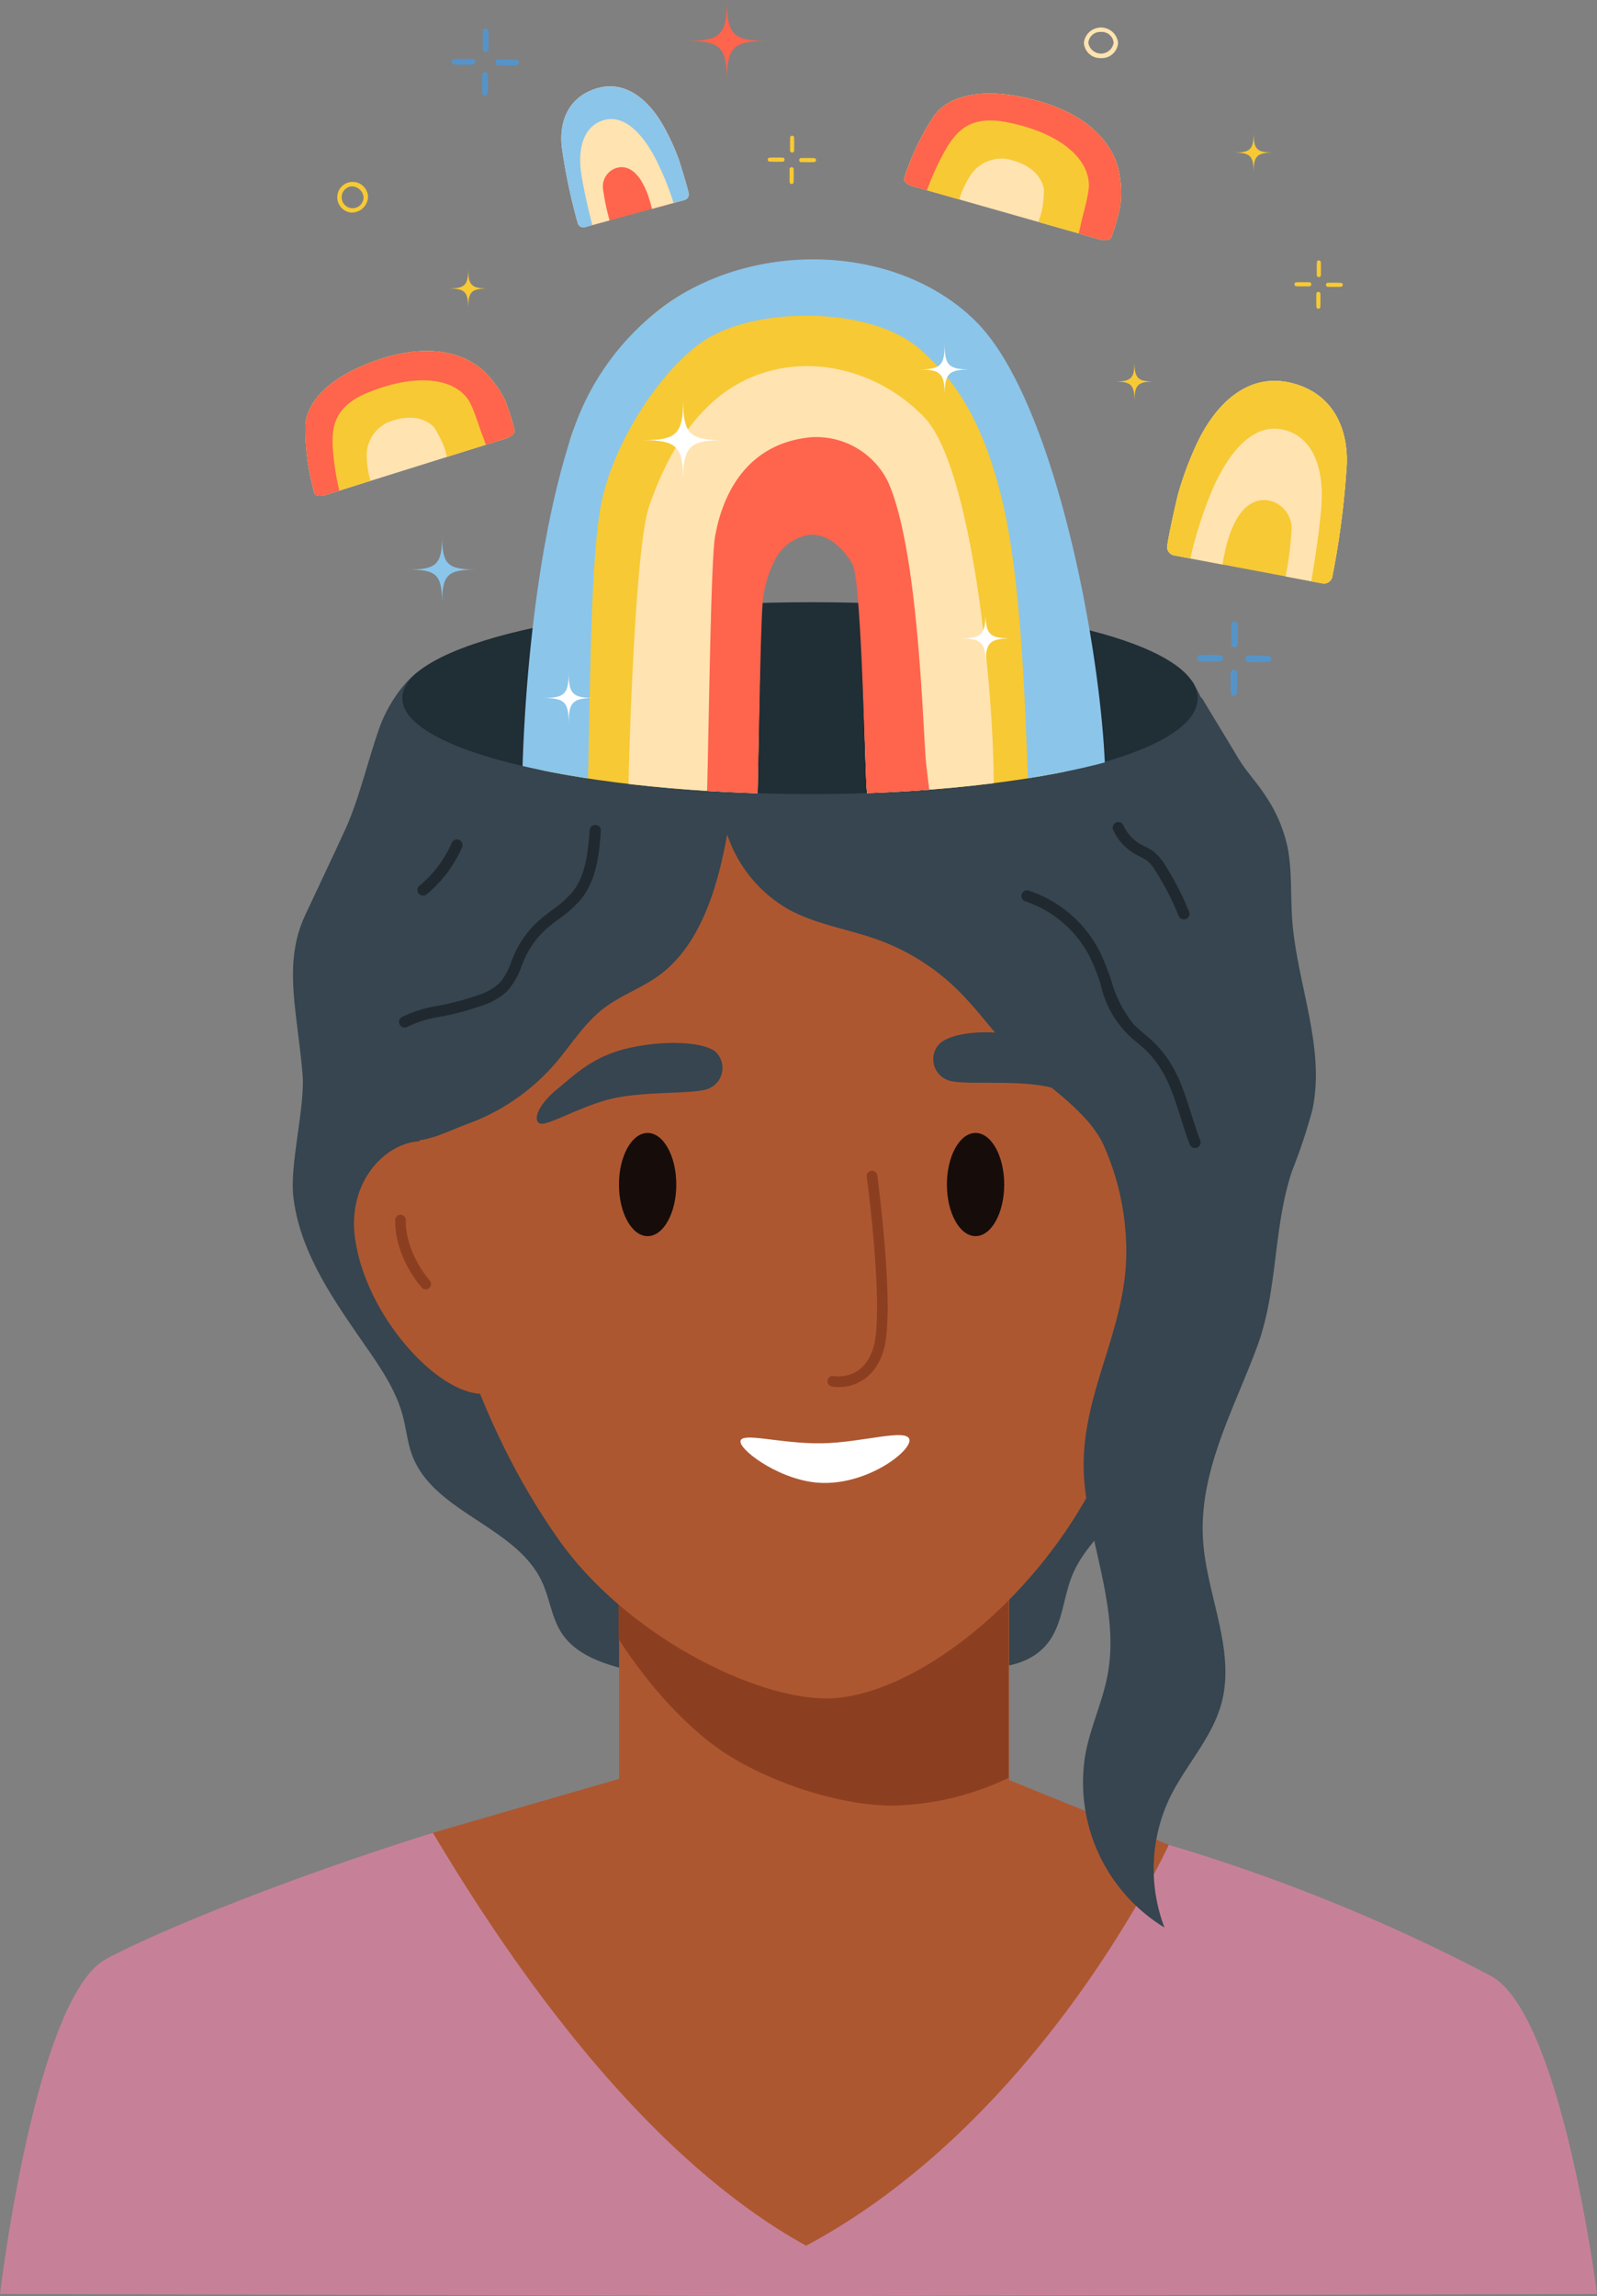 <svg id="Grupo_1064918" data-name="Grupo 1064918" xmlns="http://www.w3.org/2000/svg" xmlns:xlink="http://www.w3.org/1999/xlink" width="202.918" height="291.73" viewBox="0 0 202.918 291.73">
  <rect x="0" y="0" width="202.918" height="291.73" fill="#808080" stroke="none"/>
  <defs>
    <clipPath id="clip-path">
      <rect id="Rectángulo_373929" data-name="Rectángulo 373929" width="202.918" height="291.73" fill="none"/>
    </clipPath>
    <clipPath id="clip-path-3">
      <rect id="Rectángulo_373923" data-name="Rectángulo 373923" width="22.795" height="32.739" fill="none"/>
    </clipPath>
    <clipPath id="clip-path-4">
      <rect id="Rectángulo_373924" data-name="Rectángulo 373924" width="25.653" height="25.77" fill="none"/>
    </clipPath>
    <clipPath id="clip-path-5">
      <rect id="Rectángulo_373925" data-name="Rectángulo 373925" width="5.736" height="7.151" fill="none"/>
    </clipPath>
    <clipPath id="clip-path-6">
      <rect id="Rectángulo_373926" data-name="Rectángulo 373926" width="9.757" height="12.367" fill="none"/>
    </clipPath>
    <clipPath id="clip-path-7">
      <path id="Trazado_799061" data-name="Trazado 799061" d="M152.835,115.247c0,6.731,23.3,12.188,52.041,12.188s51.666-6,49.012-12.188c-2.264-5.277,3.5-72.681-52.366-75.341-.277-.013-.555-.02-.831-.02-28.263,0-47.856,68.694-47.856,75.361" transform="translate(-152.835 -39.886)" fill="none"/>
    </clipPath>
  </defs>
  <g id="Grupo_1064917" data-name="Grupo 1064917" clip-path="url(#clip-path)">
    <g id="Grupo_1064912" data-name="Grupo 1064912">
      <g id="Grupo_1064911" data-name="Grupo 1064911" clip-path="url(#clip-path)">
        <path id="Trazado_799034" data-name="Trazado 799034" d="M236.875,291.358c1.99,23.156-2.851,38.865-2.851,38.865s-8.388-17.179-10.83,5.615c-.783,7.305-1.585,16.056-6.059,22.169-2.275,3.109-5.41,5.667-6.877,9.229-1.179,2.862-1.221,6.25-3.153,8.668-2.9,3.635-8.393,3.31-13.038,3.043-13.768-.794-27.686,3.705-41.3.063-2.825-.756-5.76-1.941-7.373-4.38-1.294-1.956-1.533-4.42-2.52-6.548-3.285-7.083-13.765-8.774-16.5-16.088-.6-1.609-.751-3.348-1.192-5.008-.832-3.129-2.668-5.882-4.512-8.543-4.134-5.968-8.6-12.163-9.4-19.378-.452-4.046,1.531-11.446,1.177-15.5-.726-8.325-2.5-14.117.355-20.22,1.574-3.368,3.538-7.5,5.085-10.879,1.757-3.84,2.941-9.035,4.375-13.007,1.52-4.212,6.187-10.715,11.057-7.494,4.55,3.011,9.409,6.251,14.725,7.481,4.383,1.014,8.742,2.441,13.241,2.42a51.116,51.116,0,0,0,8.992-1.238,112.388,112.388,0,0,1,16.133-1.784q4.142-.157,8.287-.008c2.446.087,4.117.42,6.5-.247a52.155,52.155,0,0,0,5.7-1.774c1.818-.742,3.523-1.737,5.338-2.485,4.6-1.893,6.831-2.116,11.57-.618.592.187,1.191-.478,1.657-.067.551.486,9.8,18.915,11.416,37.716" transform="translate(-74.005 -167.108)" fill="#36454f"/>
        <path id="Trazado_799035" data-name="Trazado 799035" d="M170.673,622.739V596.133h49.558v26.758l20.29,8.24s.324,15.256-7.734,21.8c-6.137,4.982-30.218,29.142-36.357,30.664-16.993,4.21-43.931-7.729-57.23-19.865-4.263-3.89,7.291-33.985,7.291-33.985Z" transform="translate(-92.011 -396.733)" fill="#ad5731"/>
        <path id="Trazado_799036" data-name="Trazado 799036" d="M269.83,626.147a35.737,35.737,0,0,0,14.711-3.531V596.133H234.983v8.842c4.567,7.093,9.764,12.109,13.782,14.665,5.65,3.593,14.256,6.507,21.065,6.507" transform="translate(-156.384 -396.733)" fill="#8c3f20"/>
        <path id="Trazado_799037" data-name="Trazado 799037" d="M189.407,714.345a226.621,226.621,0,0,0-40.9-16.634s-15.953,34.819-46.074,50.927c-20.9-11.53-37.632-36.015-47.429-52.462-19.715,6.191-35.492,12.8-41.5,16.026C4.483,717.054,0,754.765,0,754.765l101.292.278,101.626-.278s-4.483-35.568-13.511-40.42" transform="translate(0 -463.313)" fill="#c68198"/>
        <path id="Trazado_799038" data-name="Trazado 799038" d="M248.743,301.626c5.672,10.4,7.428,23.236,6.5,38.5-1.353,22.214-5.711,40.635-14.379,54s-21.975,22.4-31.214,22.4-25.511-8.137-34.01-20.226c-10.342-14.711-16.738-33.952-18.094-56.166-.932-15.265.823-28.1,6.5-38.505Z" transform="translate(-104.69 -200.735)" fill="#ad5731"/>
        <path id="Trazado_799039" data-name="Trazado 799039" d="M242.409,436.9c0,3.621-1.63,6.556-3.642,6.556s-3.642-2.935-3.643-6.555,1.631-6.556,3.642-6.556,3.642,2.935,3.643,6.555" transform="translate(-156.478 -286.399)" fill="#160d0b"/>
        <path id="Trazado_799040" data-name="Trazado 799040" d="M366.979,436.894c0,3.621-1.63,6.556-3.642,6.556s-3.642-2.935-3.642-6.555,1.63-6.556,3.642-6.556,3.642,2.935,3.642,6.555" transform="translate(-239.381 -286.395)" fill="#160d0b"/>
        <path id="Trazado_799041" data-name="Trazado 799041" d="M315.755,472.175a4.732,4.732,0,0,1-.889-.08.676.676,0,1,1,.256-1.328c.151.028,3.742.635,5.025-3.6.582-1.926.625-6.281.124-12.593-.383-4.812-.953-9.083-.958-9.126a.676.676,0,0,1,1.34-.18c.006.043.581,4.349.966,9.2.522,6.571.463,10.975-.177,13.091-1.114,3.682-3.845,4.621-5.686,4.621" transform="translate(-209.182 -295.938)" fill="#8c3f20"/>
        <path id="Trazado_799042" data-name="Trazado 799042" d="M226.7,397.38a2.839,2.839,0,0,1-1.432,4.738c-2.22.55-8.126.193-12.1,1.2-3.844.978-7.894,3.391-8.828,3.1-.95-.292-.452-2.242,2.127-4.356,2.4-1.97,4.638-4.265,9.309-5.286s9.6-.7,10.922.6" transform="translate(-135.692 -263.661)" fill="#36454f"/>
        <path id="Trazado_799043" data-name="Trazado 799043" d="M355.241,393.662a2.839,2.839,0,0,0,1.632,4.673c2.242.455,8.127-.152,12.139.689,3.882.814,8.03,3.054,8.951,2.727.936-.332.356-2.259-2.31-4.262a22.512,22.512,0,0,0-9.989-4.893c-4.9-1.009-9.154-.289-10.423,1.065" transform="translate(-235.948 -260.962)" fill="#36454f"/>
        <path id="Trazado_799044" data-name="Trazado 799044" d="M147.319,435.505c-4.311-5.264-14.047.36-12.721,10.247s10.474,19.866,16.175,19.826,2.355-22.98-3.454-30.074" transform="translate(-89.495 -288.493)" fill="#ad5731"/>
        <path id="Trazado_799045" data-name="Trazado 799045" d="M411.368,435.49c4.31-5.264,14.047.358,12.722,10.246s-10.471,19.867-16.173,19.828-2.358-22.98,3.451-30.074" transform="translate(-269.512 -288.482)" fill="#ad5731"/>
        <path id="Trazado_799046" data-name="Trazado 799046" d="M153.992,470.9a.674.674,0,0,1-.5-.224c-.141-.158-3.467-3.914-3.377-8.6a.663.663,0,0,1,.689-.663.675.675,0,0,1,.663.689c-.079,4.141,3,7.634,3.032,7.669a.676.676,0,0,1-.5,1.127" transform="translate(-99.9 -307.077)" fill="#8c3f20"/>
        <path id="Trazado_799047" data-name="Trazado 799047" d="M256.308,292.486c-.215-3.044,0-6.132-.585-9.126a18.573,18.573,0,0,0-2.7-6.382c-1.134-1.792-2.553-3.225-3.648-5.068-1.4-2.354-2.833-4.687-4.25-7.031a1.766,1.766,0,0,0-.817-.841c-.016-.005-.033-.006-.049-.011a3.368,3.368,0,0,1,.036.388c0,6.731-20.271,12.188-49.012,12.188-4.526,0-8.916-.136-13.1-.39l-30.49.373a6.046,6.046,0,0,0-1.407.017c-1.445,2.563-2.844,5.195-4.424,7.839a52.042,52.042,0,0,0-6.735,19.421c-.7,5.008-2.259,14.472,3.94,16.55,2.621.879,5.886-.968,8.485-1.912a26.815,26.815,0,0,0,11.089-7.638c2.043-2.365,3.7-5.117,6.176-7.024,1.977-1.521,4.363-2.412,6.448-3.78,5.888-3.864,8.06-11.78,9.257-18.322a17.225,17.225,0,0,0,7.764,9.5c3.535,1.946,7.644,2.514,11.437,3.891a28.135,28.135,0,0,1,10.728,7.016c3.106,3.262,5.447,6.844,8.91,9.792,3.1,2.643,7.357,5.6,9.032,9.37a33.185,33.185,0,0,1,2.836,13.793c-.118,10.176-6.195,18.391-5.334,28.772.685,8.255,4.461,16.377,2.982,24.527-.613,3.38-2.11,6.547-2.79,9.914a21.588,21.588,0,0,0,9.994,22.3,20.967,20.967,0,0,1,.707-16.547c1.993-4.08,5.332-7.523,6.526-11.9,1.872-6.868-1.97-13.926-2.345-21.035-.459-8.689,4.047-16.562,6.941-24.469,2.609-7.126,1.954-14.955,4.4-22.219a70.677,70.677,0,0,0,2.564-7.7c1.7-8-1.991-16.092-2.567-24.252" transform="translate(-92.123 -175.713)" fill="#36454f"/>
        <path id="Trazado_799048" data-name="Trazado 799048" d="M281.294,545.988c.091,1.238,5.414,5.13,10.5,5.212,5.846.094,11.206-4.073,10.963-5.5-.256-1.5-6.027.382-11.115.461-5.441.085-10.449-1.55-10.349-.175" transform="translate(-187.203 -362.786)" fill="#fff"/>
        <path id="Trazado_799049" data-name="Trazado 799049" d="M253.887,240.937c0-6.731-20.271-12.188-49.012-12.188s-52.04,5.457-52.04,12.188,23.3,12.188,52.04,12.188,49.012-5.457,49.012-12.188" transform="translate(-101.713 -152.235)" fill="#202e35"/>
        <g id="Grupo_1064901" data-name="Grupo 1064901" transform="translate(129.759 113.118)" opacity="0.4">
          <g id="Grupo_1064900" data-name="Grupo 1064900">
            <g id="Grupo_1064899" data-name="Grupo 1064899" clip-path="url(#clip-path-3)">
              <path id="Trazado_799050" data-name="Trazado 799050" d="M410.016,370.919a.712.712,0,0,1-.664-.454c-.455-1.175-.828-2.353-1.188-3.491-1.024-3.236-1.99-6.291-4.665-8.725-.266-.241-.541-.474-.815-.706a12.8,12.8,0,0,1-4.674-7.489,30.319,30.319,0,0,0-1.3-3.3,14.365,14.365,0,0,0-8.284-7.187.712.712,0,0,1,.441-1.353,15.6,15.6,0,0,1,9.12,7.913,31.212,31.212,0,0,1,1.368,3.453,15.472,15.472,0,0,0,2.783,5.523,15.643,15.643,0,0,0,1.467,1.351c.288.243.575.487.854.74,2.959,2.692,3.981,5.925,5.064,9.349.354,1.118.719,2.274,1.158,3.406a.712.712,0,0,1-.663.969" transform="translate(-387.933 -338.18)"/>
            </g>
          </g>
        </g>
        <g id="Grupo_1064904" data-name="Grupo 1064904" transform="translate(50.706 104.788)" opacity="0.4">
          <g id="Grupo_1064903" data-name="Grupo 1064903">
            <g id="Grupo_1064902" data-name="Grupo 1064902" clip-path="url(#clip-path-4)">
              <path id="Trazado_799051" data-name="Trazado 799051" d="M152.305,339.049a.712.712,0,0,1-.3-1.358,15.129,15.129,0,0,1,4.221-1.354,32.5,32.5,0,0,0,5.29-1.377,7.193,7.193,0,0,0,2.862-1.592,8.2,8.2,0,0,0,1.467-2.67c.158-.392.321-.8.5-1.191a12.538,12.538,0,0,1,2.884-3.934c.582-.531,1.21-1,1.819-1.461a13.92,13.92,0,0,0,2.565-2.271c1.629-2.02,1.963-4.776,2.206-7.906a.712.712,0,0,1,1.419.11c-.214,2.745-.48,6.161-2.517,8.689a15.167,15.167,0,0,1-2.818,2.515c-.608.457-1.183.889-1.714,1.374a11.111,11.111,0,0,0-2.554,3.483c-.168.361-.317.732-.476,1.124a9.373,9.373,0,0,1-1.757,3.119,8.425,8.425,0,0,1-3.417,1.952,33.929,33.929,0,0,1-5.523,1.438,13.712,13.712,0,0,0-3.865,1.244.708.708,0,0,1-.3.066" transform="translate(-151.593 -313.279)"/>
            </g>
          </g>
        </g>
        <g id="Grupo_1064907" data-name="Grupo 1064907" transform="translate(53.036 106.641)" opacity="0.4">
          <g id="Grupo_1064906" data-name="Grupo 1064906">
            <g id="Grupo_1064905" data-name="Grupo 1064905" clip-path="url(#clip-path-5)">
              <path id="Trazado_799052" data-name="Trazado 799052" d="M159.27,325.968a.711.711,0,0,1-.452-1.262,14.6,14.6,0,0,0,4.112-5.461.712.712,0,0,1,1.306.567,16.035,16.035,0,0,1-4.515,6,.709.709,0,0,1-.451.161" transform="translate(-158.557 -318.817)"/>
            </g>
          </g>
        </g>
        <g id="Grupo_1064910" data-name="Grupo 1064910" transform="translate(141.378 104.448)" opacity="0.4">
          <g id="Grupo_1064909" data-name="Grupo 1064909">
            <g id="Grupo_1064908" data-name="Grupo 1064908" clip-path="url(#clip-path-6)">
              <path id="Trazado_799053" data-name="Trazado 799053" d="M431.715,324.628a.712.712,0,0,1-.66-.446,35.151,35.151,0,0,0-2.911-5.667,5.221,5.221,0,0,0-1.059-1.312,5.711,5.711,0,0,0-.981-.576c-.217-.109-.433-.219-.642-.341a6.686,6.686,0,0,1-2.728-3.022.711.711,0,1,1,1.3-.583,5.255,5.255,0,0,0,2.143,2.375c.186.107.378.2.571.3a6.876,6.876,0,0,1,1.226.733,6.415,6.415,0,0,1,1.375,1.664,36.642,36.642,0,0,1,3.029,5.9.712.712,0,0,1-.66.978" transform="translate(-422.669 -312.261)"/>
            </g>
          </g>
        </g>
        <path id="Trazado_799054" data-name="Trazado 799054" d="M463.082,170.4a1.077,1.077,0,0,0,1.262-.859,107.084,107.084,0,0,0,1.834-14.251c.163-4.343-1.551-8.49-6.042-10.061-6.356-2.224-10.817,2.515-13.2,7.84a41.924,41.924,0,0,0-2.2,6.031c-.132.479-1.073,4.553-1.369,6.517a1.081,1.081,0,0,0,.871,1.223l18.845,3.561" transform="translate(-295.056 -96.281)" fill="#f7c934"/>
        <path id="Trazado_799055" data-name="Trazado 799055" d="M450.939,165.339a15.988,15.988,0,0,1,.842-2.307c.912-2.037,2.619-3.85,5.05-3a3.631,3.631,0,0,1,2.311,3.849,41.777,41.777,0,0,1-.738,5.638l4.674.883a1.081,1.081,0,0,0,1.265-.859,107.077,107.077,0,0,0,1.834-14.25c.163-4.343-1.551-8.49-6.042-10.061-6.356-2.224-10.817,2.515-13.2,7.84a41.982,41.982,0,0,0-2.2,6.031c-.132.48-1.073,4.553-1.369,6.517a1.078,1.078,0,0,0,.868,1.222l6.159,1.164c.071-.645.491-2.468.546-2.668" transform="translate(-295.056 -96.28)" fill="#ffe3b0"/>
        <path id="Trazado_799056" data-name="Trazado 799056" d="M446.665,165.689a56.176,56.176,0,0,1,1.979-6.079c2.079-5.391,5.682-10.318,10.322-8.469,3.279,1.306,4.336,5.309,3.976,9.609-.255,3.043-.78,6.522-1.271,9.388l1.409.266a1.079,1.079,0,0,0,1.263-.859,107.073,107.073,0,0,0,1.834-14.25c.163-4.343-1.551-8.49-6.042-10.061-6.356-2.224-10.817,2.515-13.2,7.84a41.938,41.938,0,0,0-2.2,6.031c-.132.48-1.073,4.553-1.369,6.517a1.078,1.078,0,0,0,.868,1.222l2.073.392c.176-.785.315-1.38.358-1.546" transform="translate(-295.056 -96.28)" fill="#f7c934"/>
      </g>
    </g>
    <g id="Grupo_1064914" data-name="Grupo 1064914" transform="translate(51.122 13.341)">
      <g id="Grupo_1064913" data-name="Grupo 1064913" clip-path="url(#clip-path-7)">
        <path id="Trazado_799057" data-name="Trazado 799057" d="M259.967,110.163c-9.975-9.565-26.641-12.331-38.045-4.525-5.736,3.926-9.715,10-12.329,16.444-2.625,6.467-4,38.591-4.05,45.57a3.179,3.179,0,0,0,3.057,3.176l24.345,1.022c.189-3.436.437-30.024.817-32.228a14.5,14.5,0,0,1,1.59-5,5.915,5.915,0,0,1,4.124-2.994c2.367-.308,4.488,1.645,5.638,3.736s1.564,29.9,1.812,32.277q.251,2.407.5,4.816l21.324.9a3.18,3.18,0,0,0,3.313-2.91c.983-12.818-2.855-51.419-12.1-60.281" transform="translate(-187.913 -80.627)" fill="#f7c934"/>
        <path id="Trazado_799058" data-name="Trazado 799058" d="M255.933,106.334c-9.861-9.682-27.394-10.22-38.8-2.414A32.811,32.811,0,0,0,204.8,120.364c-5.452,16.122-6.409,38.591-6.457,45.57-.011,1.7,3.76,3.105,5.464,3.177l2.636.272c.663-5.9.177-30.768,1.951-39.814,1.6-8.155,8.277-18.156,14.012-21.284,6.971-3.8,20.428-3.6,26.428,1.6,4.39,3.805,7.982,8.868,10.483,19.154,3.246,13.348,3.005,36.6,3.706,42.335l.935.266c1.7.072,8.276-1.21,8.406-2.91.983-12.818-5.217-51.377-16.436-62.392" transform="translate(-183.124 -78.909)" fill="#8bc5ea"/>
        <path id="Trazado_799059" data-name="Trazado 799059" d="M276.3,145.638c-7-7.387-18.625-9.059-26.534-2.374-3.978,3.362-6.721,8.4-8.511,13.691-1.8,5.309-2.643,32.982-2.642,38.617a2.308,2.308,0,0,0,2.145,2.462l27.924.01-13.751-.577c.192-2.318.444-30.287.839-32.579a14.493,14.493,0,0,1,1.589-5,5.917,5.917,0,0,1,4.124-2.994c2.367-.308,4.488,1.645,5.638,3.736s1.564,29.9,1.812,32.277l.536,5.137,13.218.005a2.482,2.482,0,0,0,2.294-2.461c.622-10.381-2.2-43.107-8.681-49.951" transform="translate(-209.921 -105.891)" fill="#ffe3b0"/>
        <path id="Trazado_799060" data-name="Trazado 799060" d="M296.176,207.861c-.458-3.788-.879-27.362-4.91-36.238a10.155,10.155,0,0,0-9.9-5.588c-9.6.992-11.57,9.875-12.052,12.634-.637,3.649-.863,32.513-1.154,36.207l6.451.275c.19-3.132.44-26.482.823-28.711a14.5,14.5,0,0,1,1.589-5,5.919,5.919,0,0,1,4.124-2.995c2.367-.307,4.488,1.645,5.638,3.736s1.564,26.269,1.812,28.643q.258,2.472.515,4.944l8.063.344-1-8.252" transform="translate(-229.583 -123.809)" fill="#ff644d"/>
      </g>
    </g>
    <g id="Grupo_1064916" data-name="Grupo 1064916">
      <g id="Grupo_1064915" data-name="Grupo 1064915" clip-path="url(#clip-path)">
        <path id="Trazado_799062" data-name="Trazado 799062" d="M254.356,156.856c-4.425,0-5.2.777-5.2,5.2,0-4.426-.777-5.2-5.2-5.2,4.425,0,5.2-.777,5.2-5.2,0,4.426.778,5.2,5.2,5.2" transform="translate(-162.352 -100.927)" fill="#fff"/>
        <path id="Trazado_799063" data-name="Trazado 799063" d="M270.971,5.2c-4.425,0-5.2.777-5.2,5.2,0-4.426-.777-5.2-5.2-5.2,4.425,0,5.2-.777,5.2-5.2,0,4.425.777,5.2,5.2,5.2" transform="translate(-173.409)" fill="#ff644d"/>
        <path id="Trazado_799064" data-name="Trazado 799064" d="M163.616,207.641c-3.721,0-4.375.654-4.375,4.375,0-3.721-.654-4.375-4.375-4.375,3.721,0,4.375-.654,4.375-4.375,0,3.722.654,4.375,4.375,4.375" transform="translate(-103.065 -135.276)" fill="#8bc5ea"/>
        <path id="Trazado_799065" data-name="Trazado 799065" d="M175.27,104.411c-2.213,0-2.6.389-2.6,2.6,0-2.212-.388-2.6-2.6-2.6,2.213,0,2.6-.389,2.6-2.6,0,2.213.389,2.6,2.6,2.6" transform="translate(-113.181 -67.756)" fill="#f7c934"/>
        <path id="Trazado_799066" data-name="Trazado 799066" d="M473.629,52.8c-2.213,0-2.6.389-2.6,2.6,0-2.213-.389-2.6-2.6-2.6,2.213,0,2.6-.389,2.6-2.6,0,2.213.389,2.6,2.6,2.6" transform="translate(-311.743 -33.407)" fill="#f7c934"/>
        <path id="Trazado_799067" data-name="Trazado 799067" d="M428.38,139.762c-2.213,0-2.6.389-2.6,2.6,0-2.212-.389-2.6-2.6-2.6,2.213,0,2.6-.389,2.6-2.6,0,2.213.388,2.6,2.6,2.6" transform="translate(-281.629 -91.282)" fill="#f7c934"/>
        <path id="Trazado_799068" data-name="Trazado 799068" d="M371.117,235.918c-2.816,0-3.311.495-3.311,3.311,0-2.816-.495-3.311-3.311-3.311,2.816,0,3.311-.495,3.311-3.311,0,2.816.495,3.311,3.311,3.311" transform="translate(-242.575 -154.802)" fill="#fff"/>
        <path id="Trazado_799069" data-name="Trazado 799069" d="M355.563,133.755c-2.816,0-3.31.495-3.31,3.31,0-2.816-.5-3.31-3.311-3.31,2.816,0,3.311-.495,3.311-3.311,0,2.816.495,3.311,3.31,3.311" transform="translate(-232.224 -86.812)" fill="#fff"/>
        <path id="Trazado_799070" data-name="Trazado 799070" d="M212.746,258.543c-2.816,0-3.311.495-3.311,3.31,0-2.816-.495-3.31-3.311-3.31,2.816,0,3.311-.495,3.311-3.311,0,2.816.495,3.311,3.311,3.311" transform="translate(-137.178 -169.86)" fill="#fff"/>
        <path id="Trazado_799071" data-name="Trazado 799071" d="M344.548,47.319c-.738-.21-1.237-.656-1.123-1a32.109,32.109,0,0,1,3.82-7.981c1.63-2.253,5.384-3.559,11.323-2.318,8.4,1.757,11.662,6.153,12.233,9.9a13.279,13.279,0,0,1,.057,4.021,28.653,28.653,0,0,1-1.124,3.889c-.14.328-.819.424-1.538.219l-23.648-6.733" transform="translate(-228.543 -23.651)" fill="#ffe3b0"/>
        <path id="Trazado_799072" data-name="Trazado 799072" d="M360.95,50.266a13.7,13.7,0,0,0,.24-2.541c-.218-1.435-1.455-3.2-4.67-3.868a4.717,4.717,0,0,0-4.6,1.969,12.492,12.492,0,0,0-1.5,3.163l-5.866-1.67c-.738-.21-1.242-.657-1.128-1a32.126,32.126,0,0,1,3.82-7.981c1.63-2.253,5.384-3.559,11.323-2.318,8.4,1.757,11.662,6.153,12.233,9.9a13.279,13.279,0,0,1,.057,4.021,28.753,28.753,0,0,1-1.124,3.889c-.14.328-.815.425-1.533.22l-7.729-2.2a9.626,9.626,0,0,0,.477-1.585" transform="translate(-228.543 -23.651)" fill="#f7c934"/>
        <path id="Trazado_799073" data-name="Trazado 799073" d="M365.827,52.375c.236-1.284,1.138-4.039,1.071-5.378-.183-3.646-4.346-6.678-10.577-7.848-4.4-.827-6.179,1.067-7.559,3.388a34.624,34.624,0,0,0-2.443,5.286l-1.768-.5c-.738-.21-1.24-.657-1.125-1a32.127,32.127,0,0,1,3.82-7.981c1.63-2.253,5.384-3.559,11.323-2.317,8.4,1.757,11.662,6.153,12.233,9.9a13.278,13.278,0,0,1,.057,4.021,28.744,28.744,0,0,1-1.124,3.889c-.14.328-.816.425-1.534.221l-2.6-.741c.122-.474.208-.835.227-.938" transform="translate(-228.543 -23.651)" fill="#ff644d"/>
        <path id="Trazado_799074" data-name="Trazado 799074" d="M118.558,151.61c-.713.223-1.358.127-1.449-.215a31.25,31.25,0,0,1-1.155-8.535c.122-2.7,2.481-5.773,7.977-7.934,7.779-3.059,12.778-1.222,15.246,1.525a12.94,12.94,0,0,1,2.194,3.242,27.955,27.955,0,0,1,1.163,3.766c.062.342-.441.783-1.134,1l-22.842,7.153" transform="translate(-77.158 -88.738)" fill="#ffe3b0"/>
        <path id="Trazado_799075" data-name="Trazado 799075" d="M133.48,145.248a13.335,13.335,0,0,0-1.162-2.2c-.944-1.051-2.892-1.824-5.867-.654a4.592,4.592,0,0,0-2.694,4.061,12.178,12.178,0,0,0,.471,3.374l-5.665,1.774c-.713.223-1.362.128-1.453-.214a31.246,31.246,0,0,1-1.155-8.536c.122-2.7,2.481-5.772,7.977-7.934,7.779-3.06,12.778-1.222,15.246,1.525a12.95,12.95,0,0,1,2.195,3.242,27.933,27.933,0,0,1,1.162,3.766c.062.342-.436.781-1.13,1l-7.465,2.338a9.308,9.308,0,0,0-.459-1.545" transform="translate(-77.159 -88.737)" fill="#f7c934"/>
        <path id="Trazado_799076" data-name="Trazado 799076" d="M138.575,144.358c-.494-1.171-1.232-3.9-2-4.948-2.1-2.869-7.1-3.113-12.8-.737-4.025,1.679-4.459,4.169-4.342,6.795a33.707,33.707,0,0,0,.835,5.607l-1.708.535c-.712.223-1.359.127-1.451-.215a31.259,31.259,0,0,1-1.155-8.535c.122-2.7,2.481-5.773,7.977-7.934,7.779-3.06,12.778-1.222,15.246,1.525a12.948,12.948,0,0,1,2.194,3.242,27.891,27.891,0,0,1,1.163,3.766c.062.342-.437.781-1.13,1l-2.512.787c-.154-.451-.277-.791-.316-.884" transform="translate(-77.158 -88.738)" fill="#ff644d"/>
        <path id="Trazado_799077" data-name="Trazado 799077" d="M216.219,50.7a.737.737,0,0,1-.907-.518,73.211,73.211,0,0,1-2.021-9.617c-.346-2.952.6-5.872,3.576-7.186,4.213-1.86,7.512,1.13,9.425,4.631A28.741,28.741,0,0,1,228.118,42c.116.32.977,3.046,1.285,4.369a.739.739,0,0,1-.528.881L216.219,50.7" transform="translate(-141.902 -21.835)" fill="#ff644d"/>
        <path id="Trazado_799078" data-name="Trazado 799078" d="M224.224,46.591a10.977,10.977,0,0,0-.7-1.527c-.732-1.339-1.994-2.483-3.605-1.772a2.483,2.483,0,0,0-1.368,2.749,28.5,28.5,0,0,0,.808,3.8l-3.139.855a.74.74,0,0,1-.909-.517,73.263,73.263,0,0,1-2.021-9.617c-.346-2.952.6-5.872,3.576-7.186,4.213-1.86,7.511,1.13,9.425,4.631A28.8,28.8,0,0,1,228.117,42c.115.32.977,3.046,1.285,4.369a.737.737,0,0,1-.526.88L224.74,48.38c-.083-.436-.468-1.656-.517-1.789" transform="translate(-141.902 -21.835)" fill="#ffe3b0"/>
        <path id="Trazado_799079" data-name="Trazado 799079" d="M227.157,46.6a38.467,38.467,0,0,0-1.678-4.038c-1.709-3.564-4.432-6.728-7.5-5.217-2.165,1.068-2.669,3.854-2.191,6.767.338,2.06.884,4.4,1.374,6.332l-.946.258a.738.738,0,0,1-.908-.517,73.21,73.21,0,0,1-2.021-9.617c-.346-2.952.6-5.872,3.576-7.187,4.213-1.86,7.511,1.13,9.425,4.631A28.741,28.741,0,0,1,228.118,42c.116.32.977,3.046,1.285,4.369a.738.738,0,0,1-.526.88l-1.392.379c-.163-.526-.289-.924-.327-1.034" transform="translate(-141.902 -21.835)" fill="#8bc5ea"/>
        <path id="Trazado_799080" data-name="Trazado 799080" d="M467.5,254.821c0,.842-.029,1.689.016,2.53a.385.385,0,0,0,.769,0c.047-.84.021-1.688.024-2.529a.4.4,0,0,0-.809,0" transform="translate(-311.122 -169.327)" fill="#5594c9"/>
        <path id="Trazado_799081" data-name="Trazado 799081" d="M457.63,248.805c-.842,0-1.689-.029-2.53.016a.385.385,0,0,0,0,.769c.84.048,1.688.021,2.529.024a.4.4,0,0,0,0-.808" transform="translate(-302.626 -165.576)" fill="#5594c9"/>
        <path id="Trazado_799082" data-name="Trazado 799082" d="M468.558,238.933c0-.842.029-1.689-.016-2.529a.385.385,0,0,0-.769,0c-.048.84-.021,1.688-.024,2.529a.4.4,0,0,0,.809,0" transform="translate(-311.289 -157.081)" fill="#5594c9"/>
        <path id="Trazado_799083" data-name="Trazado 799083" d="M473.518,249.861c.842,0,1.689.029,2.53-.016a.385.385,0,0,0,0-.769c-.84-.047-1.688-.021-2.529-.024a.4.4,0,0,0,0,.808" transform="translate(-314.872 -165.744)" fill="#5594c9"/>
        <path id="Trazado_799084" data-name="Trazado 799084" d="M299.93,63.787c0,.552-.019,1.108.01,1.659a.252.252,0,0,0,.5,0c.031-.551.014-1.107.015-1.659a.265.265,0,0,0-.53,0" transform="translate(-199.603 -42.281)" fill="#f7c934"/>
        <path id="Trazado_799085" data-name="Trazado 799085" d="M293.456,59.842c-.552,0-1.108-.019-1.659.011a.252.252,0,0,0,0,.5c.551.031,1.107.014,1.659.016a.265.265,0,0,0,0-.53" transform="translate(-194.031 -39.821)" fill="#f7c934"/>
        <path id="Trazado_799086" data-name="Trazado 799086" d="M300.623,53.366c0-.552.019-1.108-.01-1.659a.252.252,0,0,0-.5,0c-.031.551-.014,1.107-.015,1.659a.265.265,0,0,0,.53,0" transform="translate(-199.713 -34.249)" fill="#f7c934"/>
        <path id="Trazado_799087" data-name="Trazado 799087" d="M303.877,60.534c.552,0,1.108.019,1.659-.01a.252.252,0,0,0,0-.5c-.551-.031-1.107-.014-1.659-.016a.265.265,0,0,0,0,.531" transform="translate(-202.064 -39.931)" fill="#f7c934"/>
        <path id="Trazado_799088" data-name="Trazado 799088" d="M500.016,111.149c0,.552-.019,1.108.01,1.659a.252.252,0,0,0,.5,0c.031-.551.014-1.107.016-1.659a.265.265,0,0,0-.53,0" transform="translate(-332.762 -73.801)" fill="#f7c934"/>
        <path id="Trazado_799089" data-name="Trazado 799089" d="M493.541,107.2c-.552,0-1.108-.019-1.659.01a.252.252,0,0,0,0,.5c.551.031,1.107.014,1.659.016a.265.265,0,0,0,0-.531" transform="translate(-327.189 -71.341)" fill="#f7c934"/>
        <path id="Trazado_799090" data-name="Trazado 799090" d="M500.708,100.729c0-.552.019-1.108-.011-1.659a.252.252,0,0,0-.5,0c-.032.552-.014,1.107-.016,1.659a.266.266,0,0,0,.531,0" transform="translate(-332.871 -65.769)" fill="#f7c934"/>
        <path id="Trazado_799091" data-name="Trazado 799091" d="M503.962,107.9c.552,0,1.108.019,1.659-.011a.252.252,0,0,0,0-.5c-.552-.031-1.108-.014-1.659-.016a.265.265,0,0,0,0,.53" transform="translate(-335.222 -71.451)" fill="#f7c934"/>
        <path id="Trazado_799092" data-name="Trazado 799092" d="M183.159,27.821c0,.76-.026,1.525.015,2.284a.347.347,0,0,0,.693,0c.043-.758.02-1.524.022-2.283a.365.365,0,0,0-.73,0" transform="translate(-121.889 -18.282)" fill="#5594c9"/>
        <path id="Trazado_799093" data-name="Trazado 799093" d="M174.249,22.392c-.759,0-1.525-.026-2.283.014a.347.347,0,0,0,0,.694c.758.043,1.524.019,2.283.021a.365.365,0,0,0,0-.73" transform="translate(-114.221 -14.897)" fill="#5594c9"/>
        <path id="Trazado_799094" data-name="Trazado 799094" d="M184.111,13.482c0-.76.026-1.525-.015-2.283a.347.347,0,0,0-.694,0c-.043.758-.019,1.524-.022,2.283a.365.365,0,0,0,.73,0" transform="translate(-122.039 -7.229)" fill="#5594c9"/>
        <path id="Trazado_799095" data-name="Trazado 799095" d="M188.587,23.344c.759,0,1.525.026,2.283-.014a.347.347,0,0,0,0-.694c-.758-.043-1.524-.019-2.283-.022a.365.365,0,0,0,0,.73" transform="translate(-125.273 -15.047)" fill="#5594c9"/>
        <path id="Trazado_799096" data-name="Trazado 799096" d="M413.906,14.329a2.07,2.07,0,0,1-2.173-1.943,2.187,2.187,0,0,1,4.346,0,2.07,2.07,0,0,1-2.173,1.943m0-3.317a1.505,1.505,0,0,0-1.605,1.374,1.625,1.625,0,0,0,3.211,0,1.505,1.505,0,0,0-1.606-1.374" transform="translate(-274.013 -6.951)" fill="#ffe3b0"/>
        <path id="Trazado_799097" data-name="Trazado 799097" d="M128.979,73.011a1.954,1.954,0,1,1,2.173-1.942,2.07,2.07,0,0,1-2.173,1.942m0-3.317a1.391,1.391,0,1,0,1.605,1.374,1.506,1.506,0,0,0-1.605-1.374" transform="translate(-84.391 -46.005)" fill="#f7c934"/>
      </g>
    </g>
  </g>
</svg>
